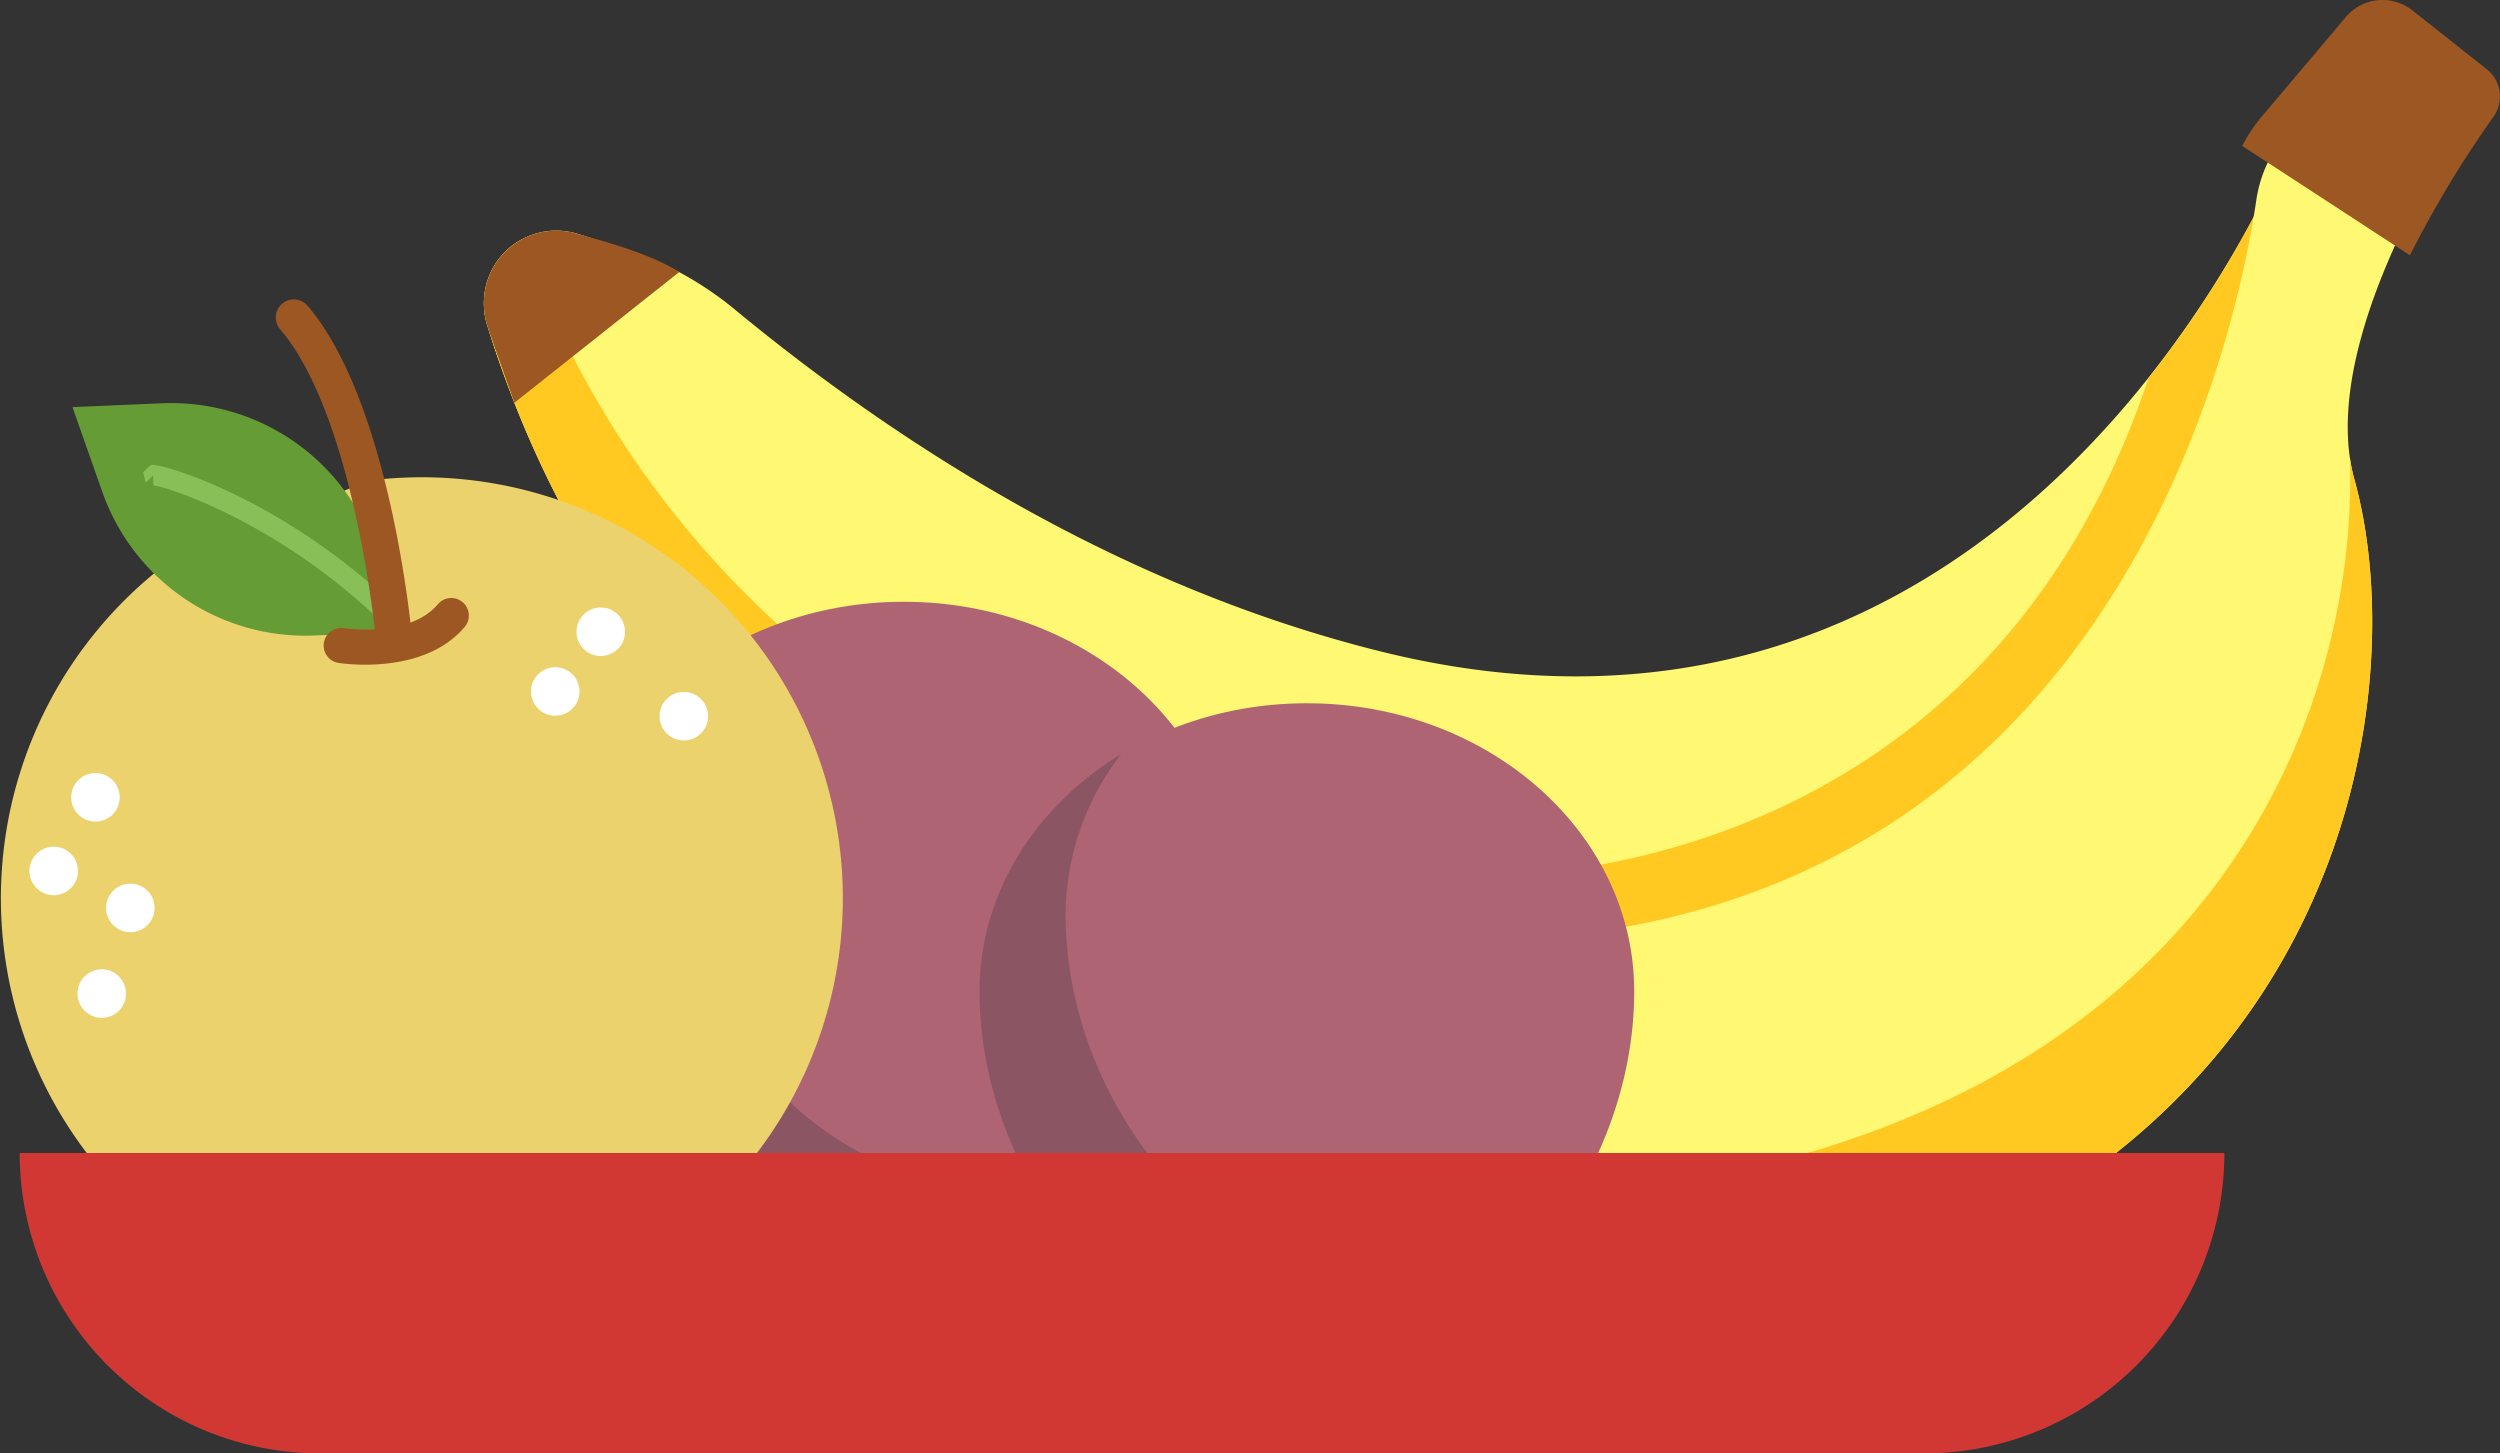 <svg xmlns="http://www.w3.org/2000/svg" width="175.637" height="102.11" viewBox="0 0 175.637 102.11"><rect x="0" y="0" width="175.637" height="102.11" fill="#333333" stroke="none"/><defs><style>.a{fill:#fff872;}.b{fill:#ffc922;}.c{fill:#9c5723;}.d{fill:#ae6472;}.e{fill:#8c5564;}.f{fill:#ebd26d;}.g{fill:#fff;}.h{fill:#659c35;}.i{fill:#88c057;}.j{fill:#d13834;}</style></defs><g transform="translate(-63.246 -191.009)"><g transform="translate(97.242 191.009)"><path class="a" d="M143.794,231.035c10.039,32.4,35.847,44.412,56.1,49.467,51.486,12.844,69.718-22.023,70.174-39.7.092-3.565,1.928-7.263,4.249-10.547l-5.087-9.424c-4.1,8.65-23.124,43.012-62.717,33.134-18.307-4.567-33.85-14.544-45.319-24.013a23.8,23.8,0,0,0-7.952-4.332c-1.078-.341-2.1-.667-3.044-.967a5.083,5.083,0,0,0-6.475,3.616A5.165,5.165,0,0,0,143.794,231.035Z" transform="translate(-143.571 -208.213)"/><path class="b" d="M143.794,231.037c6.589,21.268,19.977,33.717,34.124,41.213a.039.039,0,0,0,.01-.005A96.7,96.7,0,0,0,199.9,280.5c51.486,12.844,69.718-22.023,70.174-39.7.092-3.565,1.928-7.263,4.249-10.546l-5.087-9.423a74.373,74.373,0,0,1-8.7,13.908c-10.246,30.637-36.444,34.564-45.039,35q-.895.046-1.792.073c-16.241.5-32.4-4.239-45.256-14.173a66.888,66.888,0,0,1-22.185-30.621,5.062,5.062,0,0,0-2.536,3.246A5.165,5.165,0,0,0,143.794,231.037Z" transform="translate(-143.571 -208.214)"/><path class="c" d="M143.726,233.152a5.165,5.165,0,0,0,.068,2.762c.229.739,1.673,4.754,1.918,5.472l11.572-9.175c-2.109-1.424-6.57-2.511-7.083-2.675A5.083,5.083,0,0,0,143.726,233.152Z" transform="translate(-143.571 -213.091)"/><path class="a" d="M148,254.782a5.363,5.363,0,0,0,.905,2.728c19.811,29.2,49.134,33.334,70.826,32.223,55.13-2.823,62.706-43.048,57.8-60.774-2.233-8.071,4.162-19.517,6.724-23.649a2.24,2.24,0,0,0-.413-2.847l-3.829-3.456a2.253,2.253,0,0,0-3.323.334l-4.374,5.923a9.089,9.089,0,0,0-1.672,4.077c-1.458,9.851-9.976,49.813-52.372,51.984-19.6,1-38.095-4.215-52.379-10.161a24.735,24.735,0,0,0-9.227-1.9c-1.175-.013-2.3-.027-3.321-.04A5.288,5.288,0,0,0,148,254.782Z" transform="translate(-146.122 -195.286)"/><path class="b" d="M148,294.31a5.368,5.368,0,0,0,.906,2.729c19.811,29.2,49.134,33.334,70.826,32.223,55.13-2.823,62.706-43.048,57.8-60.774a12.325,12.325,0,0,1-.316-1.528c.65,19.651-11.577,49.8-59.131,52.235-20.871,1.069-48.789-2.71-68.548-28.881A5.262,5.262,0,0,0,148,294.31Z" transform="translate(-146.121 -234.815)"/><path class="c" d="M447.237,208.945a75.523,75.523,0,0,1,5.858-9.722,2.446,2.446,0,0,0-.54-3.414l-5.207-4.116a3.38,3.38,0,0,0-4.547.43l-6.034,7.146a10.711,10.711,0,0,0-1.313,1.991Z" transform="translate(-311.922 -191.009)"/><path class="c" d="M148,324.007a5.374,5.374,0,0,0,.9,2.728,31.507,31.507,0,0,0,4.319,5.8l6.292-13.844c-1.536-.243-5.607-.234-6.166-.242A5.288,5.288,0,0,0,148,324.007Z" transform="translate(-146.122 -264.511)"/></g><g transform="translate(103.746 233.285)"><path class="d" d="M181.935,290.9c12.7,0,23,9.062,23,20.239,0,13.1-10.3,26.193-23,26.193s-23-13.1-23-26.193C158.939,299.96,169.234,290.9,181.935,290.9Z" transform="translate(-158.939 -290.898)"/><path class="e" d="M187.986,336.8c-12.7,0-23-13.1-23-26.193a18.556,18.556,0,0,1,3.9-11.269c-6,3.652-9.947,9.763-9.947,16.668,0,13.1,10.3,26.192,23,26.192,6.5,0,12.374-3.44,16.557-8.551A19.665,19.665,0,0,1,187.986,336.8Z" transform="translate(-158.939 -295.766)"/></g><g transform="translate(63.246 212.024)"><path class="f" d="M77.925,274.3a29.575,29.575,0,1,0,12.232-3.936C86.942,270.528,79.814,276.139,77.925,274.3Z" transform="translate(-63.246 -257.723)"/><circle class="g" cx="1.705" cy="1.705" r="1.705" transform="translate(40.5 21.664)"/><circle class="g" cx="1.705" cy="1.705" r="1.705" transform="translate(46.336 27.597)"/><path class="h" d="M77.366,264.149a15.127,15.127,0,0,0,14.912,10.1l6.3-.267-2.092-5.946a15.126,15.126,0,0,0-14.912-10.1l-6.3.268Z" transform="translate(-70.183 -250.618)"/><path class="i" d="M87.558,268.173l-.558.514.181.736.519-.5.03.691c.917.075,9.264,2.709,16.845,10.4l.887-.056-.66-1.757C96.875,270.567,88.3,268.024,87.558,268.173Z" transform="translate(-76.947 -256.527)"/><circle class="g" cx="1.705" cy="1.705" r="1.705" transform="translate(37.303 25.859)"/><circle class="g" cx="1.705" cy="1.705" r="1.705" transform="translate(5 33.295)"/><circle class="g" cx="1.705" cy="1.705" r="1.705" transform="translate(7.451 41.067)"/><circle class="g" cx="1.705" cy="1.705" r="1.705" transform="translate(5.444 47.084)"/><circle class="g" cx="1.705" cy="1.705" r="1.705" transform="translate(2.069 38.469)"/><g transform="translate(22.741 20.998)"><path class="c" d="M126.736,290.568a1.235,1.235,0,0,1,.15,1.739c-2.9,3.441-8.627,2.569-8.87,2.53a1.234,1.234,0,0,1,.389-2.438c.045.007,4.6.687,6.593-1.681a1.232,1.232,0,0,1,1.739-.15Z" transform="translate(-116.978 -290.278)"/></g><g transform="translate(19.359 0)"><path class="c" d="M116.9,265.651a1.269,1.269,0,0,0,1.664-1.32c-.062-.671-1.583-16.506-7.346-23.224a1.269,1.269,0,0,0-1.926,1.652c5.243,6.111,6.732,21.649,6.746,21.805A1.267,1.267,0,0,0,116.9,265.651Z" transform="translate(-108.987 -240.663)"/></g></g><g transform="translate(132.062 240.417)"><path class="d" d="M248.841,307.75c12.7,0,23,9.062,23,20.239,0,13.1-10.3,26.193-23,26.193s-23-13.1-23-26.193C225.845,316.812,236.141,307.75,248.841,307.75Z" transform="translate(-225.845 -307.75)"/><path class="e" d="M254.893,353.651c-12.7,0-23-13.1-23-26.193a18.555,18.555,0,0,1,3.9-11.268c-6,3.652-9.947,9.763-9.947,16.668,0,13.1,10.3,26.192,23,26.192,6.5,0,12.374-3.44,16.557-8.551A19.664,19.664,0,0,1,254.893,353.651Z" transform="translate(-225.845 -312.618)"/></g><path class="j" d="M0,0H154.89a0,0,0,0,1,0,0V0a21.105,21.105,0,0,1-21.105,21.105H21.105A21.105,21.105,0,0,1,0,0V0A0,0,0,0,1,0,0Z" transform="translate(64.629 272.014)"/></g></svg>